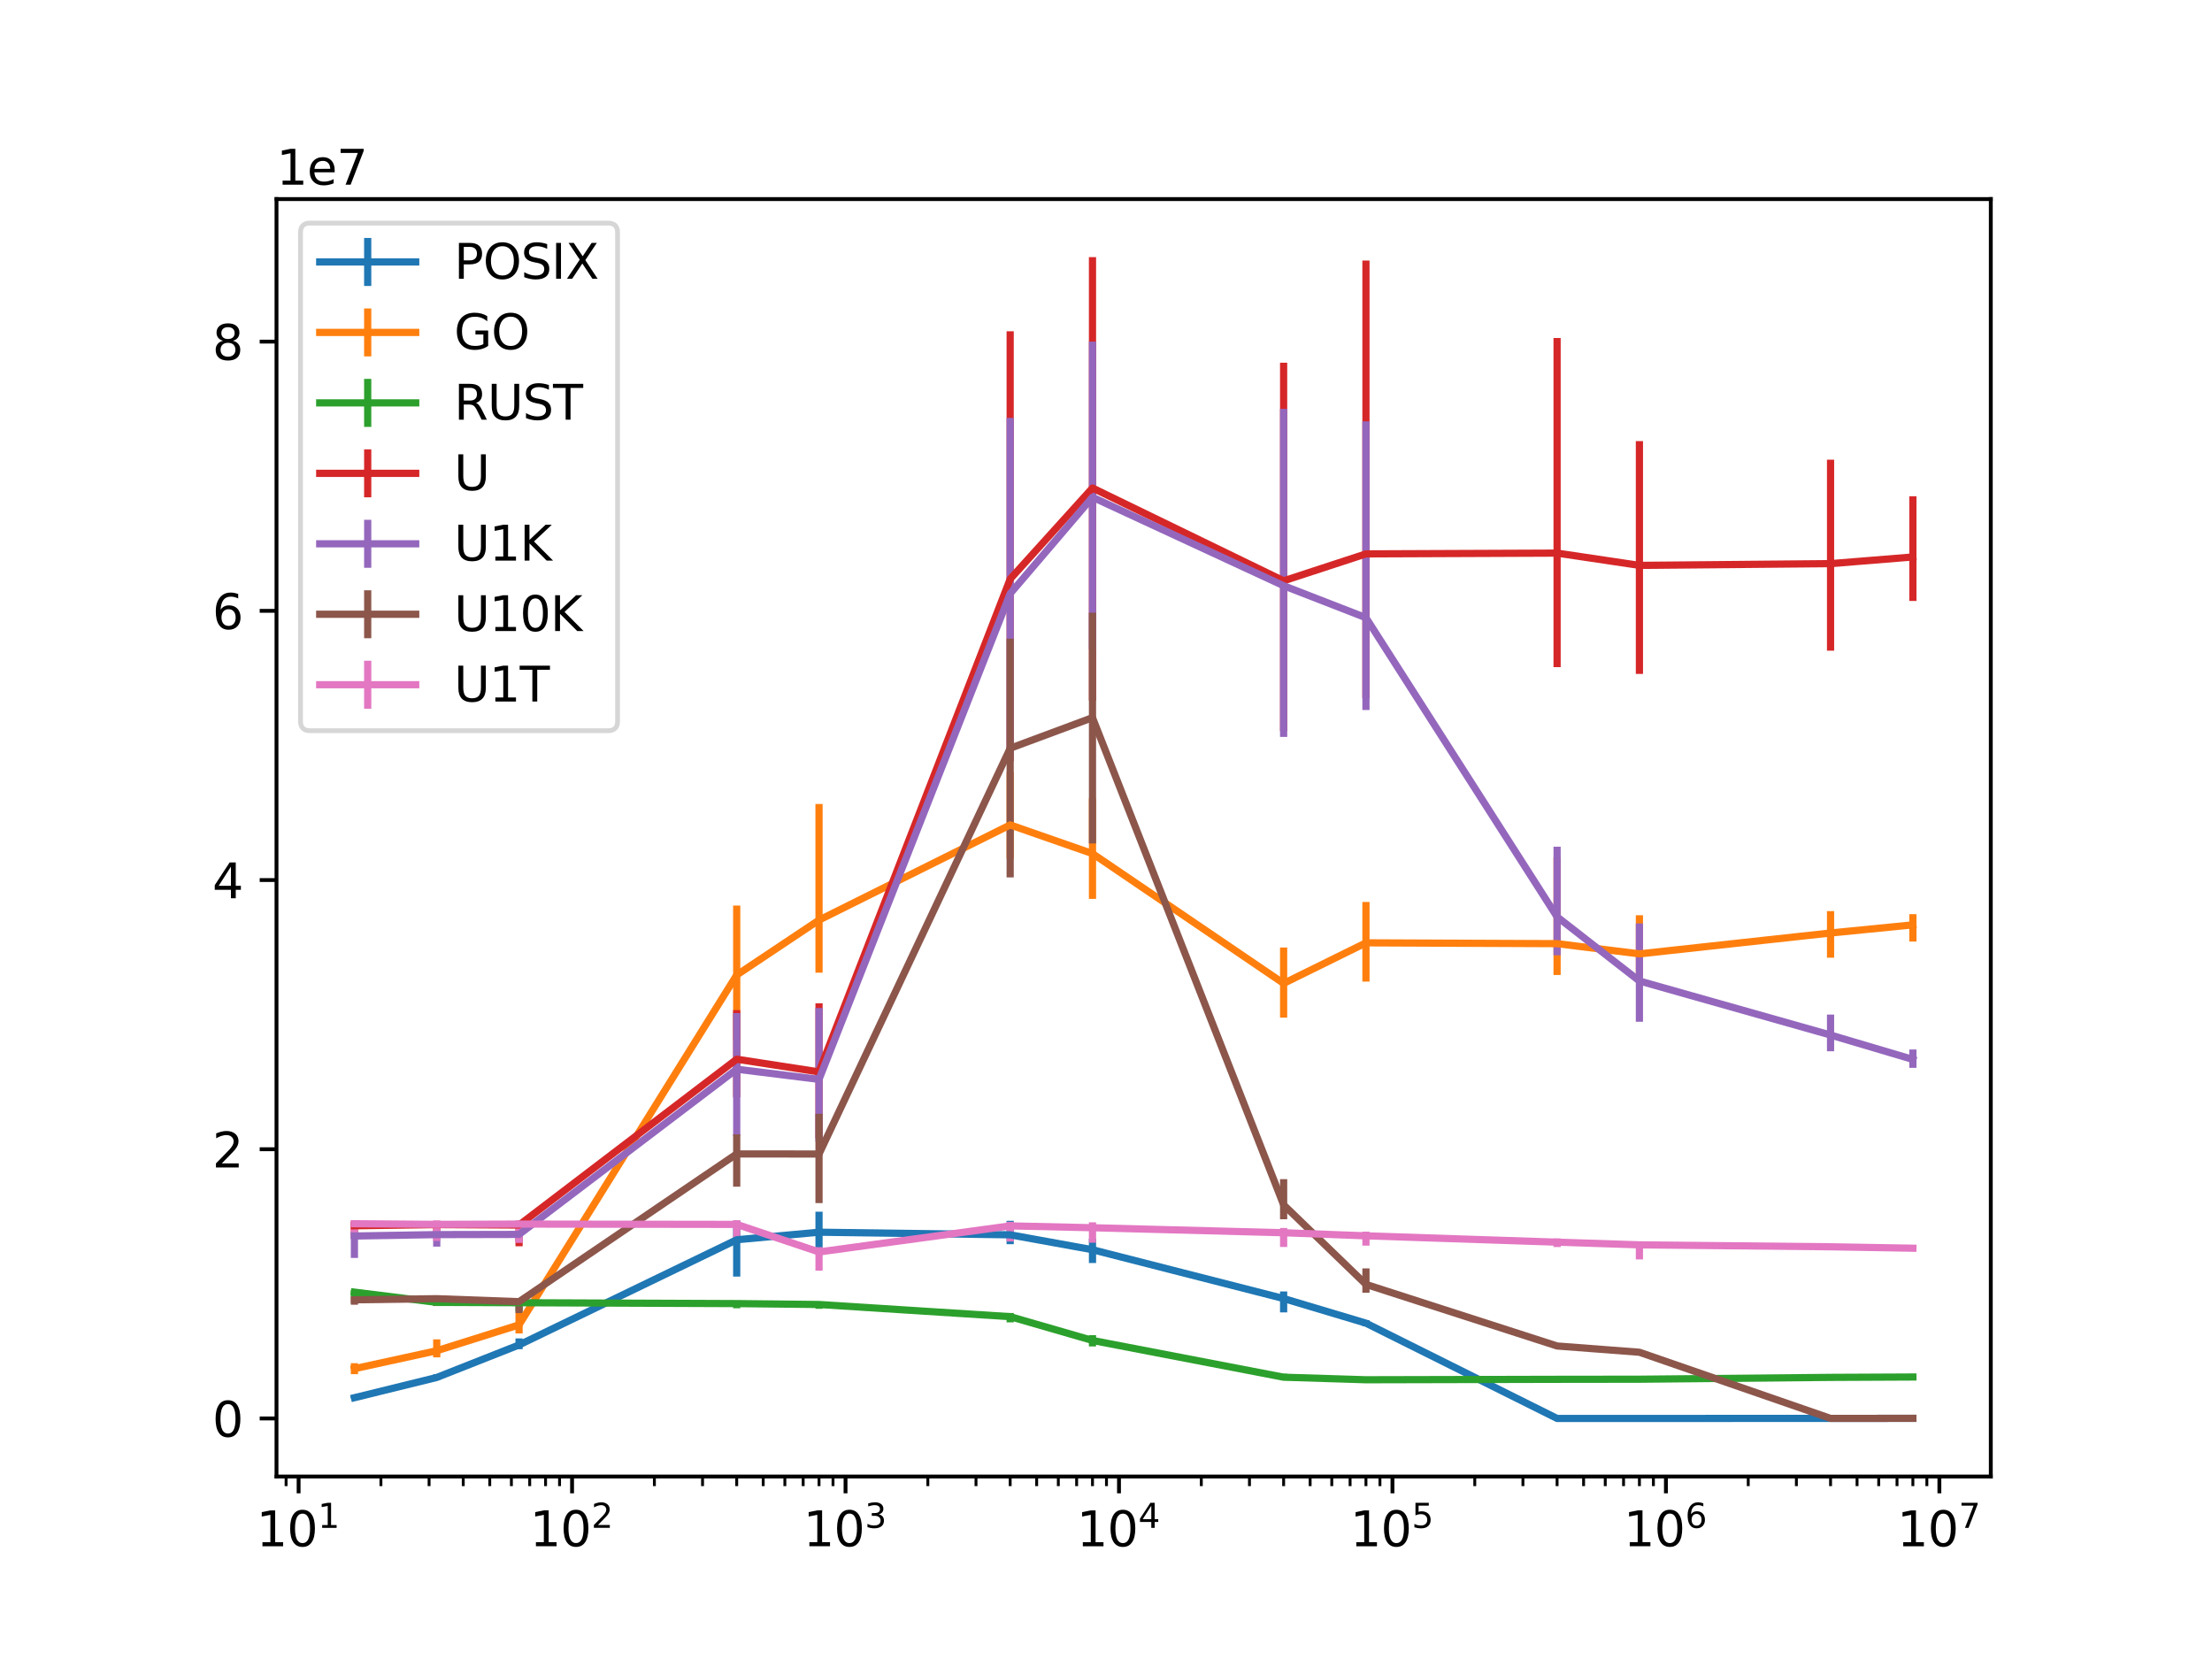 <?xml version="1.0" encoding="utf-8" standalone="no"?>
<!DOCTYPE svg PUBLIC "-//W3C//DTD SVG 1.1//EN"
  "http://www.w3.org/Graphics/SVG/1.1/DTD/svg11.dtd">
<svg xmlns:xlink="http://www.w3.org/1999/xlink" width="460.8pt" height="345.6pt" viewBox="0 0 460.8 345.6" xmlns="http://www.w3.org/2000/svg" version="1.1">
 <defs>
  <style type="text/css">*{stroke-linejoin: round; stroke-linecap: butt}</style>
 </defs>
 <g id="figure_1">
  <g id="patch_1">
   <path d="M 0 345.6 
L 460.8 345.6 
L 460.8 0 
L 0 0 
z
" style="fill: #ffffff"/>
  </g>
  <g id="axes_1">
   <g id="patch_2">
    <path d="M 57.6 307.584 
L 414.72 307.584 
L 414.72 41.472 
L 57.6 41.472 
z
" style="fill: #ffffff"/>
   </g>
   <g id="matplotlib.axis_1">
    <g id="xtick_1">
     <g id="line2d_1">
      <defs>
       <path id="mb26292b821" d="M 0 0 
L 0 3.5 
" style="stroke: #000000; stroke-width: 0.8"/>
      </defs>
      <g>
       <use xlink:href="#mb26292b821" x="62.205" y="307.584" style="stroke: #000000; stroke-width: 0.8"/>
      </g>
     </g>
     <g id="text_1">
      <!-- $\mathdefault{10^{1}}$ -->
      <g transform="translate(53.405 322.182) scale(0.1 -0.1)">
       <defs>
        <path id="DejaVuSans-31" d="M 794 531 
L 1825 531 
L 1825 4091 
L 703 3866 
L 703 4441 
L 1819 4666 
L 2450 4666 
L 2450 531 
L 3481 531 
L 3481 0 
L 794 0 
L 794 531 
z
" transform="scale(0.016)"/>
        <path id="DejaVuSans-30" d="M 2034 4250 
Q 1547 4250 1301 3770 
Q 1056 3291 1056 2328 
Q 1056 1369 1301 889 
Q 1547 409 2034 409 
Q 2525 409 2770 889 
Q 3016 1369 3016 2328 
Q 3016 3291 2770 3770 
Q 2525 4250 2034 4250 
z
M 2034 4750 
Q 2819 4750 3233 4129 
Q 3647 3509 3647 2328 
Q 3647 1150 3233 529 
Q 2819 -91 2034 -91 
Q 1250 -91 836 529 
Q 422 1150 422 2328 
Q 422 3509 836 4129 
Q 1250 4750 2034 4750 
z
" transform="scale(0.016)"/>
       </defs>
       <use xlink:href="#DejaVuSans-31" transform="translate(0 0.684)"/>
       <use xlink:href="#DejaVuSans-30" transform="translate(63.623 0.684)"/>
       <use xlink:href="#DejaVuSans-31" transform="translate(128.203 38.966) scale(0.7)"/>
      </g>
     </g>
    </g>
    <g id="xtick_2">
     <g id="line2d_2">
      <g>
       <use xlink:href="#mb26292b821" x="119.172" y="307.584" style="stroke: #000000; stroke-width: 0.8"/>
      </g>
     </g>
     <g id="text_2">
      <!-- $\mathdefault{10^{2}}$ -->
      <g transform="translate(110.372 322.182) scale(0.1 -0.1)">
       <defs>
        <path id="DejaVuSans-32" d="M 1228 531 
L 3431 531 
L 3431 0 
L 469 0 
L 469 531 
Q 828 903 1448 1529 
Q 2069 2156 2228 2338 
Q 2531 2678 2651 2914 
Q 2772 3150 2772 3378 
Q 2772 3750 2511 3984 
Q 2250 4219 1831 4219 
Q 1534 4219 1204 4116 
Q 875 4013 500 3803 
L 500 4441 
Q 881 4594 1212 4672 
Q 1544 4750 1819 4750 
Q 2544 4750 2975 4387 
Q 3406 4025 3406 3419 
Q 3406 3131 3298 2873 
Q 3191 2616 2906 2266 
Q 2828 2175 2409 1742 
Q 1991 1309 1228 531 
z
" transform="scale(0.016)"/>
       </defs>
       <use xlink:href="#DejaVuSans-31" transform="translate(0 0.766)"/>
       <use xlink:href="#DejaVuSans-30" transform="translate(63.623 0.766)"/>
       <use xlink:href="#DejaVuSans-32" transform="translate(128.203 39.047) scale(0.7)"/>
      </g>
     </g>
    </g>
    <g id="xtick_3">
     <g id="line2d_3">
      <g>
       <use xlink:href="#mb26292b821" x="176.139" y="307.584" style="stroke: #000000; stroke-width: 0.8"/>
      </g>
     </g>
     <g id="text_3">
      <!-- $\mathdefault{10^{3}}$ -->
      <g transform="translate(167.339 322.182) scale(0.1 -0.1)">
       <defs>
        <path id="DejaVuSans-33" d="M 2597 2516 
Q 3050 2419 3304 2112 
Q 3559 1806 3559 1356 
Q 3559 666 3084 287 
Q 2609 -91 1734 -91 
Q 1441 -91 1130 -33 
Q 819 25 488 141 
L 488 750 
Q 750 597 1062 519 
Q 1375 441 1716 441 
Q 2309 441 2620 675 
Q 2931 909 2931 1356 
Q 2931 1769 2642 2001 
Q 2353 2234 1838 2234 
L 1294 2234 
L 1294 2753 
L 1863 2753 
Q 2328 2753 2575 2939 
Q 2822 3125 2822 3475 
Q 2822 3834 2567 4026 
Q 2313 4219 1838 4219 
Q 1578 4219 1281 4162 
Q 984 4106 628 3988 
L 628 4550 
Q 988 4650 1302 4700 
Q 1616 4750 1894 4750 
Q 2613 4750 3031 4423 
Q 3450 4097 3450 3541 
Q 3450 3153 3228 2886 
Q 3006 2619 2597 2516 
z
" transform="scale(0.016)"/>
       </defs>
       <use xlink:href="#DejaVuSans-31" transform="translate(0 0.766)"/>
       <use xlink:href="#DejaVuSans-30" transform="translate(63.623 0.766)"/>
       <use xlink:href="#DejaVuSans-33" transform="translate(128.203 39.047) scale(0.7)"/>
      </g>
     </g>
    </g>
    <g id="xtick_4">
     <g id="line2d_4">
      <g>
       <use xlink:href="#mb26292b821" x="233.106" y="307.584" style="stroke: #000000; stroke-width: 0.8"/>
      </g>
     </g>
     <g id="text_4">
      <!-- $\mathdefault{10^{4}}$ -->
      <g transform="translate(224.306 322.182) scale(0.1 -0.1)">
       <defs>
        <path id="DejaVuSans-34" d="M 2419 4116 
L 825 1625 
L 2419 1625 
L 2419 4116 
z
M 2253 4666 
L 3047 4666 
L 3047 1625 
L 3713 1625 
L 3713 1100 
L 3047 1100 
L 3047 0 
L 2419 0 
L 2419 1100 
L 313 1100 
L 313 1709 
L 2253 4666 
z
" transform="scale(0.016)"/>
       </defs>
       <use xlink:href="#DejaVuSans-31" transform="translate(0 0.684)"/>
       <use xlink:href="#DejaVuSans-30" transform="translate(63.623 0.684)"/>
       <use xlink:href="#DejaVuSans-34" transform="translate(128.203 38.966) scale(0.7)"/>
      </g>
     </g>
    </g>
    <g id="xtick_5">
     <g id="line2d_5">
      <g>
       <use xlink:href="#mb26292b821" x="290.074" y="307.584" style="stroke: #000000; stroke-width: 0.8"/>
      </g>
     </g>
     <g id="text_5">
      <!-- $\mathdefault{10^{5}}$ -->
      <g transform="translate(281.274 322.182) scale(0.1 -0.1)">
       <defs>
        <path id="DejaVuSans-35" d="M 691 4666 
L 3169 4666 
L 3169 4134 
L 1269 4134 
L 1269 2991 
Q 1406 3038 1543 3061 
Q 1681 3084 1819 3084 
Q 2600 3084 3056 2656 
Q 3513 2228 3513 1497 
Q 3513 744 3044 326 
Q 2575 -91 1722 -91 
Q 1428 -91 1123 -41 
Q 819 9 494 109 
L 494 744 
Q 775 591 1075 516 
Q 1375 441 1709 441 
Q 2250 441 2565 725 
Q 2881 1009 2881 1497 
Q 2881 1984 2565 2268 
Q 2250 2553 1709 2553 
Q 1456 2553 1204 2497 
Q 953 2441 691 2322 
L 691 4666 
z
" transform="scale(0.016)"/>
       </defs>
       <use xlink:href="#DejaVuSans-31" transform="translate(0 0.684)"/>
       <use xlink:href="#DejaVuSans-30" transform="translate(63.623 0.684)"/>
       <use xlink:href="#DejaVuSans-35" transform="translate(128.203 38.966) scale(0.7)"/>
      </g>
     </g>
    </g>
    <g id="xtick_6">
     <g id="line2d_6">
      <g>
       <use xlink:href="#mb26292b821" x="347.041" y="307.584" style="stroke: #000000; stroke-width: 0.8"/>
      </g>
     </g>
     <g id="text_6">
      <!-- $\mathdefault{10^{6}}$ -->
      <g transform="translate(338.241 322.182) scale(0.1 -0.1)">
       <defs>
        <path id="DejaVuSans-36" d="M 2113 2584 
Q 1688 2584 1439 2293 
Q 1191 2003 1191 1497 
Q 1191 994 1439 701 
Q 1688 409 2113 409 
Q 2538 409 2786 701 
Q 3034 994 3034 1497 
Q 3034 2003 2786 2293 
Q 2538 2584 2113 2584 
z
M 3366 4563 
L 3366 3988 
Q 3128 4100 2886 4159 
Q 2644 4219 2406 4219 
Q 1781 4219 1451 3797 
Q 1122 3375 1075 2522 
Q 1259 2794 1537 2939 
Q 1816 3084 2150 3084 
Q 2853 3084 3261 2657 
Q 3669 2231 3669 1497 
Q 3669 778 3244 343 
Q 2819 -91 2113 -91 
Q 1303 -91 875 529 
Q 447 1150 447 2328 
Q 447 3434 972 4092 
Q 1497 4750 2381 4750 
Q 2619 4750 2861 4703 
Q 3103 4656 3366 4563 
z
" transform="scale(0.016)"/>
       </defs>
       <use xlink:href="#DejaVuSans-31" transform="translate(0 0.766)"/>
       <use xlink:href="#DejaVuSans-30" transform="translate(63.623 0.766)"/>
       <use xlink:href="#DejaVuSans-36" transform="translate(128.203 39.047) scale(0.7)"/>
      </g>
     </g>
    </g>
    <g id="xtick_7">
     <g id="line2d_7">
      <g>
       <use xlink:href="#mb26292b821" x="404.008" y="307.584" style="stroke: #000000; stroke-width: 0.8"/>
      </g>
     </g>
     <g id="text_7">
      <!-- $\mathdefault{10^{7}}$ -->
      <g transform="translate(395.208 322.182) scale(0.1 -0.1)">
       <defs>
        <path id="DejaVuSans-37" d="M 525 4666 
L 3525 4666 
L 3525 4397 
L 1831 0 
L 1172 0 
L 2766 4134 
L 525 4134 
L 525 4666 
z
" transform="scale(0.016)"/>
       </defs>
       <use xlink:href="#DejaVuSans-31" transform="translate(0 0.684)"/>
       <use xlink:href="#DejaVuSans-30" transform="translate(63.623 0.684)"/>
       <use xlink:href="#DejaVuSans-37" transform="translate(128.203 38.966) scale(0.7)"/>
      </g>
     </g>
    </g>
    <g id="xtick_8">
     <g id="line2d_8">
      <defs>
       <path id="ma0f4f5977c" d="M 0 0 
L 0 2 
" style="stroke: #000000; stroke-width: 0.6"/>
      </defs>
      <g>
       <use xlink:href="#ma0f4f5977c" x="59.598" y="307.584" style="stroke: #000000; stroke-width: 0.6"/>
      </g>
     </g>
    </g>
    <g id="xtick_9">
     <g id="line2d_9">
      <g>
       <use xlink:href="#ma0f4f5977c" x="79.353" y="307.584" style="stroke: #000000; stroke-width: 0.6"/>
      </g>
     </g>
    </g>
    <g id="xtick_10">
     <g id="line2d_10">
      <g>
       <use xlink:href="#ma0f4f5977c" x="89.385" y="307.584" style="stroke: #000000; stroke-width: 0.6"/>
      </g>
     </g>
    </g>
    <g id="xtick_11">
     <g id="line2d_11">
      <g>
       <use xlink:href="#ma0f4f5977c" x="96.502" y="307.584" style="stroke: #000000; stroke-width: 0.6"/>
      </g>
     </g>
    </g>
    <g id="xtick_12">
     <g id="line2d_12">
      <g>
       <use xlink:href="#ma0f4f5977c" x="102.023" y="307.584" style="stroke: #000000; stroke-width: 0.6"/>
      </g>
     </g>
    </g>
    <g id="xtick_13">
     <g id="line2d_13">
      <g>
       <use xlink:href="#ma0f4f5977c" x="106.534" y="307.584" style="stroke: #000000; stroke-width: 0.6"/>
      </g>
     </g>
    </g>
    <g id="xtick_14">
     <g id="line2d_14">
      <g>
       <use xlink:href="#ma0f4f5977c" x="110.347" y="307.584" style="stroke: #000000; stroke-width: 0.6"/>
      </g>
     </g>
    </g>
    <g id="xtick_15">
     <g id="line2d_15">
      <g>
       <use xlink:href="#ma0f4f5977c" x="113.651" y="307.584" style="stroke: #000000; stroke-width: 0.6"/>
      </g>
     </g>
    </g>
    <g id="xtick_16">
     <g id="line2d_16">
      <g>
       <use xlink:href="#ma0f4f5977c" x="116.565" y="307.584" style="stroke: #000000; stroke-width: 0.6"/>
      </g>
     </g>
    </g>
    <g id="xtick_17">
     <g id="line2d_17">
      <g>
       <use xlink:href="#ma0f4f5977c" x="136.321" y="307.584" style="stroke: #000000; stroke-width: 0.6"/>
      </g>
     </g>
    </g>
    <g id="xtick_18">
     <g id="line2d_18">
      <g>
       <use xlink:href="#ma0f4f5977c" x="146.352" y="307.584" style="stroke: #000000; stroke-width: 0.6"/>
      </g>
     </g>
    </g>
    <g id="xtick_19">
     <g id="line2d_19">
      <g>
       <use xlink:href="#ma0f4f5977c" x="153.47" y="307.584" style="stroke: #000000; stroke-width: 0.6"/>
      </g>
     </g>
    </g>
    <g id="xtick_20">
     <g id="line2d_20">
      <g>
       <use xlink:href="#ma0f4f5977c" x="158.99" y="307.584" style="stroke: #000000; stroke-width: 0.6"/>
      </g>
     </g>
    </g>
    <g id="xtick_21">
     <g id="line2d_21">
      <g>
       <use xlink:href="#ma0f4f5977c" x="163.501" y="307.584" style="stroke: #000000; stroke-width: 0.6"/>
      </g>
     </g>
    </g>
    <g id="xtick_22">
     <g id="line2d_22">
      <g>
       <use xlink:href="#ma0f4f5977c" x="167.315" y="307.584" style="stroke: #000000; stroke-width: 0.6"/>
      </g>
     </g>
    </g>
    <g id="xtick_23">
     <g id="line2d_23">
      <g>
       <use xlink:href="#ma0f4f5977c" x="170.618" y="307.584" style="stroke: #000000; stroke-width: 0.6"/>
      </g>
     </g>
    </g>
    <g id="xtick_24">
     <g id="line2d_24">
      <g>
       <use xlink:href="#ma0f4f5977c" x="173.532" y="307.584" style="stroke: #000000; stroke-width: 0.6"/>
      </g>
     </g>
    </g>
    <g id="xtick_25">
     <g id="line2d_25">
      <g>
       <use xlink:href="#ma0f4f5977c" x="193.288" y="307.584" style="stroke: #000000; stroke-width: 0.6"/>
      </g>
     </g>
    </g>
    <g id="xtick_26">
     <g id="line2d_26">
      <g>
       <use xlink:href="#ma0f4f5977c" x="203.319" y="307.584" style="stroke: #000000; stroke-width: 0.6"/>
      </g>
     </g>
    </g>
    <g id="xtick_27">
     <g id="line2d_27">
      <g>
       <use xlink:href="#ma0f4f5977c" x="210.437" y="307.584" style="stroke: #000000; stroke-width: 0.6"/>
      </g>
     </g>
    </g>
    <g id="xtick_28">
     <g id="line2d_28">
      <g>
       <use xlink:href="#ma0f4f5977c" x="215.957" y="307.584" style="stroke: #000000; stroke-width: 0.6"/>
      </g>
     </g>
    </g>
    <g id="xtick_29">
     <g id="line2d_29">
      <g>
       <use xlink:href="#ma0f4f5977c" x="220.468" y="307.584" style="stroke: #000000; stroke-width: 0.6"/>
      </g>
     </g>
    </g>
    <g id="xtick_30">
     <g id="line2d_30">
      <g>
       <use xlink:href="#ma0f4f5977c" x="224.282" y="307.584" style="stroke: #000000; stroke-width: 0.6"/>
      </g>
     </g>
    </g>
    <g id="xtick_31">
     <g id="line2d_31">
      <g>
       <use xlink:href="#ma0f4f5977c" x="227.586" y="307.584" style="stroke: #000000; stroke-width: 0.6"/>
      </g>
     </g>
    </g>
    <g id="xtick_32">
     <g id="line2d_32">
      <g>
       <use xlink:href="#ma0f4f5977c" x="230.5" y="307.584" style="stroke: #000000; stroke-width: 0.6"/>
      </g>
     </g>
    </g>
    <g id="xtick_33">
     <g id="line2d_33">
      <g>
       <use xlink:href="#ma0f4f5977c" x="250.255" y="307.584" style="stroke: #000000; stroke-width: 0.6"/>
      </g>
     </g>
    </g>
    <g id="xtick_34">
     <g id="line2d_34">
      <g>
       <use xlink:href="#ma0f4f5977c" x="260.287" y="307.584" style="stroke: #000000; stroke-width: 0.6"/>
      </g>
     </g>
    </g>
    <g id="xtick_35">
     <g id="line2d_35">
      <g>
       <use xlink:href="#ma0f4f5977c" x="267.404" y="307.584" style="stroke: #000000; stroke-width: 0.6"/>
      </g>
     </g>
    </g>
    <g id="xtick_36">
     <g id="line2d_36">
      <g>
       <use xlink:href="#ma0f4f5977c" x="272.925" y="307.584" style="stroke: #000000; stroke-width: 0.6"/>
      </g>
     </g>
    </g>
    <g id="xtick_37">
     <g id="line2d_37">
      <g>
       <use xlink:href="#ma0f4f5977c" x="277.435" y="307.584" style="stroke: #000000; stroke-width: 0.6"/>
      </g>
     </g>
    </g>
    <g id="xtick_38">
     <g id="line2d_38">
      <g>
       <use xlink:href="#ma0f4f5977c" x="281.249" y="307.584" style="stroke: #000000; stroke-width: 0.6"/>
      </g>
     </g>
    </g>
    <g id="xtick_39">
     <g id="line2d_39">
      <g>
       <use xlink:href="#ma0f4f5977c" x="284.553" y="307.584" style="stroke: #000000; stroke-width: 0.6"/>
      </g>
     </g>
    </g>
    <g id="xtick_40">
     <g id="line2d_40">
      <g>
       <use xlink:href="#ma0f4f5977c" x="287.467" y="307.584" style="stroke: #000000; stroke-width: 0.6"/>
      </g>
     </g>
    </g>
    <g id="xtick_41">
     <g id="line2d_41">
      <g>
       <use xlink:href="#ma0f4f5977c" x="307.222" y="307.584" style="stroke: #000000; stroke-width: 0.6"/>
      </g>
     </g>
    </g>
    <g id="xtick_42">
     <g id="line2d_42">
      <g>
       <use xlink:href="#ma0f4f5977c" x="317.254" y="307.584" style="stroke: #000000; stroke-width: 0.6"/>
      </g>
     </g>
    </g>
    <g id="xtick_43">
     <g id="line2d_43">
      <g>
       <use xlink:href="#ma0f4f5977c" x="324.371" y="307.584" style="stroke: #000000; stroke-width: 0.6"/>
      </g>
     </g>
    </g>
    <g id="xtick_44">
     <g id="line2d_44">
      <g>
       <use xlink:href="#ma0f4f5977c" x="329.892" y="307.584" style="stroke: #000000; stroke-width: 0.6"/>
      </g>
     </g>
    </g>
    <g id="xtick_45">
     <g id="line2d_45">
      <g>
       <use xlink:href="#ma0f4f5977c" x="334.403" y="307.584" style="stroke: #000000; stroke-width: 0.6"/>
      </g>
     </g>
    </g>
    <g id="xtick_46">
     <g id="line2d_46">
      <g>
       <use xlink:href="#ma0f4f5977c" x="338.216" y="307.584" style="stroke: #000000; stroke-width: 0.6"/>
      </g>
     </g>
    </g>
    <g id="xtick_47">
     <g id="line2d_47">
      <g>
       <use xlink:href="#ma0f4f5977c" x="341.52" y="307.584" style="stroke: #000000; stroke-width: 0.6"/>
      </g>
     </g>
    </g>
    <g id="xtick_48">
     <g id="line2d_48">
      <g>
       <use xlink:href="#ma0f4f5977c" x="344.434" y="307.584" style="stroke: #000000; stroke-width: 0.6"/>
      </g>
     </g>
    </g>
    <g id="xtick_49">
     <g id="line2d_49">
      <g>
       <use xlink:href="#ma0f4f5977c" x="364.19" y="307.584" style="stroke: #000000; stroke-width: 0.6"/>
      </g>
     </g>
    </g>
    <g id="xtick_50">
     <g id="line2d_50">
      <g>
       <use xlink:href="#ma0f4f5977c" x="374.221" y="307.584" style="stroke: #000000; stroke-width: 0.6"/>
      </g>
     </g>
    </g>
    <g id="xtick_51">
     <g id="line2d_51">
      <g>
       <use xlink:href="#ma0f4f5977c" x="381.338" y="307.584" style="stroke: #000000; stroke-width: 0.6"/>
      </g>
     </g>
    </g>
    <g id="xtick_52">
     <g id="line2d_52">
      <g>
       <use xlink:href="#ma0f4f5977c" x="386.859" y="307.584" style="stroke: #000000; stroke-width: 0.6"/>
      </g>
     </g>
    </g>
    <g id="xtick_53">
     <g id="line2d_53">
      <g>
       <use xlink:href="#ma0f4f5977c" x="391.37" y="307.584" style="stroke: #000000; stroke-width: 0.6"/>
      </g>
     </g>
    </g>
    <g id="xtick_54">
     <g id="line2d_54">
      <g>
       <use xlink:href="#ma0f4f5977c" x="395.184" y="307.584" style="stroke: #000000; stroke-width: 0.6"/>
      </g>
     </g>
    </g>
    <g id="xtick_55">
     <g id="line2d_55">
      <g>
       <use xlink:href="#ma0f4f5977c" x="398.487" y="307.584" style="stroke: #000000; stroke-width: 0.6"/>
      </g>
     </g>
    </g>
    <g id="xtick_56">
     <g id="line2d_56">
      <g>
       <use xlink:href="#ma0f4f5977c" x="401.401" y="307.584" style="stroke: #000000; stroke-width: 0.6"/>
      </g>
     </g>
    </g>
   </g>
   <g id="matplotlib.axis_2">
    <g id="ytick_1">
     <g id="line2d_57">
      <defs>
       <path id="m0aa07c3f45" d="M 0 0 
L -3.5 0 
" style="stroke: #000000; stroke-width: 0.8"/>
      </defs>
      <g>
       <use xlink:href="#m0aa07c3f45" x="57.6" y="295.489" style="stroke: #000000; stroke-width: 0.8"/>
      </g>
     </g>
     <g id="text_8">
      <!-- 0 -->
      <g transform="translate(44.237 299.289) scale(0.1 -0.1)">
       <use xlink:href="#DejaVuSans-30"/>
      </g>
     </g>
    </g>
    <g id="ytick_2">
     <g id="line2d_58">
      <g>
       <use xlink:href="#m0aa07c3f45" x="57.6" y="239.408" style="stroke: #000000; stroke-width: 0.8"/>
      </g>
     </g>
     <g id="text_9">
      <!-- 2 -->
      <g transform="translate(44.237 243.207) scale(0.1 -0.1)">
       <use xlink:href="#DejaVuSans-32"/>
      </g>
     </g>
    </g>
    <g id="ytick_3">
     <g id="line2d_59">
      <g>
       <use xlink:href="#m0aa07c3f45" x="57.6" y="183.326" style="stroke: #000000; stroke-width: 0.8"/>
      </g>
     </g>
     <g id="text_10">
      <!-- 4 -->
      <g transform="translate(44.237 187.125) scale(0.1 -0.1)">
       <use xlink:href="#DejaVuSans-34"/>
      </g>
     </g>
    </g>
    <g id="ytick_4">
     <g id="line2d_60">
      <g>
       <use xlink:href="#m0aa07c3f45" x="57.6" y="127.244" style="stroke: #000000; stroke-width: 0.8"/>
      </g>
     </g>
     <g id="text_11">
      <!-- 6 -->
      <g transform="translate(44.237 131.043) scale(0.1 -0.1)">
       <use xlink:href="#DejaVuSans-36"/>
      </g>
     </g>
    </g>
    <g id="ytick_5">
     <g id="line2d_61">
      <g>
       <use xlink:href="#m0aa07c3f45" x="57.6" y="71.162" style="stroke: #000000; stroke-width: 0.8"/>
      </g>
     </g>
     <g id="text_12">
      <!-- 8 -->
      <g transform="translate(44.237 74.961) scale(0.1 -0.1)">
       <defs>
        <path id="DejaVuSans-38" d="M 2034 2216 
Q 1584 2216 1326 1975 
Q 1069 1734 1069 1313 
Q 1069 891 1326 650 
Q 1584 409 2034 409 
Q 2484 409 2743 651 
Q 3003 894 3003 1313 
Q 3003 1734 2745 1975 
Q 2488 2216 2034 2216 
z
M 1403 2484 
Q 997 2584 770 2862 
Q 544 3141 544 3541 
Q 544 4100 942 4425 
Q 1341 4750 2034 4750 
Q 2731 4750 3128 4425 
Q 3525 4100 3525 3541 
Q 3525 3141 3298 2862 
Q 3072 2584 2669 2484 
Q 3125 2378 3379 2068 
Q 3634 1759 3634 1313 
Q 3634 634 3220 271 
Q 2806 -91 2034 -91 
Q 1263 -91 848 271 
Q 434 634 434 1313 
Q 434 1759 690 2068 
Q 947 2378 1403 2484 
z
M 1172 3481 
Q 1172 3119 1398 2916 
Q 1625 2713 2034 2713 
Q 2441 2713 2670 2916 
Q 2900 3119 2900 3481 
Q 2900 3844 2670 4047 
Q 2441 4250 2034 4250 
Q 1625 4250 1398 4047 
Q 1172 3844 1172 3481 
z
" transform="scale(0.016)"/>
       </defs>
       <use xlink:href="#DejaVuSans-38"/>
      </g>
     </g>
    </g>
    <g id="text_13">
     <!-- 1e7 -->
     <g transform="translate(57.6 38.472) scale(0.1 -0.1)">
      <defs>
       <path id="DejaVuSans-65" d="M 3597 1894 
L 3597 1613 
L 953 1613 
Q 991 1019 1311 708 
Q 1631 397 2203 397 
Q 2534 397 2845 478 
Q 3156 559 3463 722 
L 3463 178 
Q 3153 47 2828 -22 
Q 2503 -91 2169 -91 
Q 1331 -91 842 396 
Q 353 884 353 1716 
Q 353 2575 817 3079 
Q 1281 3584 2069 3584 
Q 2775 3584 3186 3129 
Q 3597 2675 3597 1894 
z
M 3022 2063 
Q 3016 2534 2758 2815 
Q 2500 3097 2075 3097 
Q 1594 3097 1305 2825 
Q 1016 2553 972 2059 
L 3022 2063 
z
" transform="scale(0.016)"/>
      </defs>
      <use xlink:href="#DejaVuSans-31"/>
      <use xlink:href="#DejaVuSans-65" x="63.623"/>
      <use xlink:href="#DejaVuSans-37" x="125.146"/>
     </g>
    </g>
   </g>
   <g id="LineCollection_1">
    <path d="M 73.833 291.307 
L 73.833 290.889 
" clip-path="url(#pc59d8e4a60)" style="fill: none; stroke: #1f77b4; stroke-width: 1.5"/>
    <path d="M 90.982 287.449 
L 90.982 286.273 
" clip-path="url(#pc59d8e4a60)" style="fill: none; stroke: #1f77b4; stroke-width: 1.5"/>
    <path d="M 108.13 281.061 
L 108.13 278.81 
" clip-path="url(#pc59d8e4a60)" style="fill: none; stroke: #1f77b4; stroke-width: 1.5"/>
    <path d="M 153.47 265.942 
L 153.47 254.274 
" clip-path="url(#pc59d8e4a60)" style="fill: none; stroke: #1f77b4; stroke-width: 1.5"/>
    <path d="M 170.618 261.367 
L 170.618 252.415 
" clip-path="url(#pc59d8e4a60)" style="fill: none; stroke: #1f77b4; stroke-width: 1.5"/>
    <path d="M 210.437 259.196 
L 210.437 254.31 
" clip-path="url(#pc59d8e4a60)" style="fill: none; stroke: #1f77b4; stroke-width: 1.5"/>
    <path d="M 227.586 263.106 
L 227.586 258.045 
" clip-path="url(#pc59d8e4a60)" style="fill: none; stroke: #1f77b4; stroke-width: 1.5"/>
    <path d="M 267.404 273.395 
L 267.404 269.036 
" clip-path="url(#pc59d8e4a60)" style="fill: none; stroke: #1f77b4; stroke-width: 1.5"/>
    <path d="M 284.553 276.291 
L 284.553 275.022 
" clip-path="url(#pc59d8e4a60)" style="fill: none; stroke: #1f77b4; stroke-width: 1.5"/>
    <path d="M 324.371 295.488 
L 324.371 295.488 
" clip-path="url(#pc59d8e4a60)" style="fill: none; stroke: #1f77b4; stroke-width: 1.5"/>
    <path d="M 341.52 295.487 
L 341.52 295.487 
" clip-path="url(#pc59d8e4a60)" style="fill: none; stroke: #1f77b4; stroke-width: 1.5"/>
    <path d="M 381.338 295.478 
L 381.338 295.478 
" clip-path="url(#pc59d8e4a60)" style="fill: none; stroke: #1f77b4; stroke-width: 1.5"/>
    <path d="M 398.487 295.467 
L 398.487 295.467 
" clip-path="url(#pc59d8e4a60)" style="fill: none; stroke: #1f77b4; stroke-width: 1.5"/>
   </g>
   <g id="LineCollection_2">
    <path d="M 73.833 286.26 
L 73.833 283.977 
" clip-path="url(#pc59d8e4a60)" style="fill: none; stroke: #ff7f0e; stroke-width: 1.5"/>
    <path d="M 90.982 282.76 
L 90.982 279.012 
" clip-path="url(#pc59d8e4a60)" style="fill: none; stroke: #ff7f0e; stroke-width: 1.5"/>
    <path d="M 108.13 277.784 
L 108.13 273.436 
" clip-path="url(#pc59d8e4a60)" style="fill: none; stroke: #ff7f0e; stroke-width: 1.5"/>
    <path d="M 153.47 216.661 
L 153.47 188.642 
" clip-path="url(#pc59d8e4a60)" style="fill: none; stroke: #ff7f0e; stroke-width: 1.5"/>
    <path d="M 170.618 202.633 
L 170.618 167.484 
" clip-path="url(#pc59d8e4a60)" style="fill: none; stroke: #ff7f0e; stroke-width: 1.5"/>
    <path d="M 210.437 178.884 
L 210.437 160.893 
" clip-path="url(#pc59d8e4a60)" style="fill: none; stroke: #ff7f0e; stroke-width: 1.5"/>
    <path d="M 227.586 187.261 
L 227.586 166.296 
" clip-path="url(#pc59d8e4a60)" style="fill: none; stroke: #ff7f0e; stroke-width: 1.5"/>
    <path d="M 267.404 211.993 
L 267.404 197.387 
" clip-path="url(#pc59d8e4a60)" style="fill: none; stroke: #ff7f0e; stroke-width: 1.5"/>
    <path d="M 284.553 204.484 
L 284.553 187.898 
" clip-path="url(#pc59d8e4a60)" style="fill: none; stroke: #ff7f0e; stroke-width: 1.5"/>
    <path d="M 324.371 203.11 
L 324.371 178.551 
" clip-path="url(#pc59d8e4a60)" style="fill: none; stroke: #ff7f0e; stroke-width: 1.5"/>
    <path d="M 341.52 203.38 
L 341.52 190.664 
" clip-path="url(#pc59d8e4a60)" style="fill: none; stroke: #ff7f0e; stroke-width: 1.5"/>
    <path d="M 381.338 199.502 
L 381.338 189.802 
" clip-path="url(#pc59d8e4a60)" style="fill: none; stroke: #ff7f0e; stroke-width: 1.5"/>
    <path d="M 398.487 196.147 
L 398.487 190.445 
" clip-path="url(#pc59d8e4a60)" style="fill: none; stroke: #ff7f0e; stroke-width: 1.5"/>
   </g>
   <g id="LineCollection_3">
    <path d="M 73.833 270.364 
L 73.833 268.747 
" clip-path="url(#pc59d8e4a60)" style="fill: none; stroke: #2ca02c; stroke-width: 1.5"/>
    <path d="M 90.982 272.015 
L 90.982 270.855 
" clip-path="url(#pc59d8e4a60)" style="fill: none; stroke: #2ca02c; stroke-width: 1.5"/>
    <path d="M 108.13 273.239 
L 108.13 270.98 
" clip-path="url(#pc59d8e4a60)" style="fill: none; stroke: #2ca02c; stroke-width: 1.5"/>
    <path d="M 153.47 272.531 
L 153.47 271.117 
" clip-path="url(#pc59d8e4a60)" style="fill: none; stroke: #2ca02c; stroke-width: 1.5"/>
    <path d="M 170.618 272.65 
L 170.618 271.283 
" clip-path="url(#pc59d8e4a60)" style="fill: none; stroke: #2ca02c; stroke-width: 1.5"/>
    <path d="M 210.437 275.477 
L 210.437 273.517 
" clip-path="url(#pc59d8e4a60)" style="fill: none; stroke: #2ca02c; stroke-width: 1.5"/>
    <path d="M 227.586 280.489 
L 227.586 278.136 
" clip-path="url(#pc59d8e4a60)" style="fill: none; stroke: #2ca02c; stroke-width: 1.5"/>
    <path d="M 267.404 287.385 
L 267.404 286.173 
" clip-path="url(#pc59d8e4a60)" style="fill: none; stroke: #2ca02c; stroke-width: 1.5"/>
    <path d="M 284.553 287.662 
L 284.553 287.23 
" clip-path="url(#pc59d8e4a60)" style="fill: none; stroke: #2ca02c; stroke-width: 1.5"/>
    <path d="M 324.371 287.474 
L 324.371 287.239 
" clip-path="url(#pc59d8e4a60)" style="fill: none; stroke: #2ca02c; stroke-width: 1.5"/>
    <path d="M 341.52 287.514 
L 341.52 287.084 
" clip-path="url(#pc59d8e4a60)" style="fill: none; stroke: #2ca02c; stroke-width: 1.5"/>
    <path d="M 381.338 287.179 
L 381.338 286.769 
" clip-path="url(#pc59d8e4a60)" style="fill: none; stroke: #2ca02c; stroke-width: 1.5"/>
    <path d="M 398.487 287.148 
L 398.487 286.568 
" clip-path="url(#pc59d8e4a60)" style="fill: none; stroke: #2ca02c; stroke-width: 1.5"/>
   </g>
   <g id="LineCollection_4">
    <path d="M 73.833 257.969 
L 73.833 254.396 
" clip-path="url(#pc59d8e4a60)" style="fill: none; stroke: #d62728; stroke-width: 1.5"/>
    <path d="M 90.982 257.388 
L 90.982 254.387 
" clip-path="url(#pc59d8e4a60)" style="fill: none; stroke: #d62728; stroke-width: 1.5"/>
    <path d="M 108.13 259.626 
L 108.13 254.371 
" clip-path="url(#pc59d8e4a60)" style="fill: none; stroke: #d62728; stroke-width: 1.5"/>
    <path d="M 153.47 228.591 
L 153.47 210.414 
" clip-path="url(#pc59d8e4a60)" style="fill: none; stroke: #d62728; stroke-width: 1.5"/>
    <path d="M 170.618 237.095 
L 170.618 209.012 
" clip-path="url(#pc59d8e4a60)" style="fill: none; stroke: #d62728; stroke-width: 1.5"/>
    <path d="M 210.437 158.545 
L 210.437 69.005 
" clip-path="url(#pc59d8e4a60)" style="fill: none; stroke: #d62728; stroke-width: 1.5"/>
    <path d="M 227.586 145.938 
L 227.586 53.568 
" clip-path="url(#pc59d8e4a60)" style="fill: none; stroke: #d62728; stroke-width: 1.5"/>
    <path d="M 267.404 152.302 
L 267.404 75.561 
" clip-path="url(#pc59d8e4a60)" style="fill: none; stroke: #d62728; stroke-width: 1.5"/>
    <path d="M 284.553 145.438 
L 284.553 54.277 
" clip-path="url(#pc59d8e4a60)" style="fill: none; stroke: #d62728; stroke-width: 1.5"/>
    <path d="M 324.371 138.982 
L 324.371 70.412 
" clip-path="url(#pc59d8e4a60)" style="fill: none; stroke: #d62728; stroke-width: 1.5"/>
    <path d="M 341.52 140.392 
L 341.52 91.892 
" clip-path="url(#pc59d8e4a60)" style="fill: none; stroke: #d62728; stroke-width: 1.5"/>
    <path d="M 381.338 135.547 
L 381.338 95.757 
" clip-path="url(#pc59d8e4a60)" style="fill: none; stroke: #d62728; stroke-width: 1.5"/>
    <path d="M 398.487 125.187 
L 398.487 103.383 
" clip-path="url(#pc59d8e4a60)" style="fill: none; stroke: #d62728; stroke-width: 1.5"/>
   </g>
   <g id="LineCollection_5">
    <path d="M 73.833 262.051 
L 73.833 256.536 
" clip-path="url(#pc59d8e4a60)" style="fill: none; stroke: #9467bd; stroke-width: 1.5"/>
    <path d="M 90.982 259.697 
L 90.982 256.46 
" clip-path="url(#pc59d8e4a60)" style="fill: none; stroke: #9467bd; stroke-width: 1.5"/>
    <path d="M 108.13 258.625 
L 108.13 256.513 
" clip-path="url(#pc59d8e4a60)" style="fill: none; stroke: #9467bd; stroke-width: 1.5"/>
    <path d="M 153.47 236.625 
L 153.47 211.052 
" clip-path="url(#pc59d8e4a60)" style="fill: none; stroke: #9467bd; stroke-width: 1.5"/>
    <path d="M 170.618 237.838 
L 170.618 209.991 
" clip-path="url(#pc59d8e4a60)" style="fill: none; stroke: #9467bd; stroke-width: 1.5"/>
    <path d="M 210.437 157.745 
L 210.437 87.044 
" clip-path="url(#pc59d8e4a60)" style="fill: none; stroke: #9467bd; stroke-width: 1.5"/>
    <path d="M 227.586 135.256 
L 227.586 71.162 
" clip-path="url(#pc59d8e4a60)" style="fill: none; stroke: #9467bd; stroke-width: 1.5"/>
    <path d="M 267.404 153.51 
L 267.404 85.183 
" clip-path="url(#pc59d8e4a60)" style="fill: none; stroke: #9467bd; stroke-width: 1.5"/>
    <path d="M 284.553 147.906 
L 284.553 87.779 
" clip-path="url(#pc59d8e4a60)" style="fill: none; stroke: #9467bd; stroke-width: 1.5"/>
    <path d="M 324.371 199.005 
L 324.371 176.378 
" clip-path="url(#pc59d8e4a60)" style="fill: none; stroke: #9467bd; stroke-width: 1.5"/>
    <path d="M 341.52 212.85 
L 341.52 192.372 
" clip-path="url(#pc59d8e4a60)" style="fill: none; stroke: #9467bd; stroke-width: 1.5"/>
    <path d="M 381.338 218.994 
L 381.338 211.354 
" clip-path="url(#pc59d8e4a60)" style="fill: none; stroke: #9467bd; stroke-width: 1.5"/>
    <path d="M 398.487 222.452 
L 398.487 218.623 
" clip-path="url(#pc59d8e4a60)" style="fill: none; stroke: #9467bd; stroke-width: 1.5"/>
   </g>
   <g id="LineCollection_6">
    <path d="M 73.833 271.796 
L 73.833 270.364 
" clip-path="url(#pc59d8e4a60)" style="fill: none; stroke: #8c564b; stroke-width: 1.5"/>
    <path d="M 90.982 272.064 
L 90.982 270.132 
" clip-path="url(#pc59d8e4a60)" style="fill: none; stroke: #8c564b; stroke-width: 1.5"/>
    <path d="M 108.13 273.543 
L 108.13 270.572 
" clip-path="url(#pc59d8e4a60)" style="fill: none; stroke: #8c564b; stroke-width: 1.5"/>
    <path d="M 153.47 247.213 
L 153.47 236.316 
" clip-path="url(#pc59d8e4a60)" style="fill: none; stroke: #8c564b; stroke-width: 1.5"/>
    <path d="M 170.618 250.624 
L 170.618 232.024 
" clip-path="url(#pc59d8e4a60)" style="fill: none; stroke: #8c564b; stroke-width: 1.5"/>
    <path d="M 210.437 182.789 
L 210.437 133.046 
" clip-path="url(#pc59d8e4a60)" style="fill: none; stroke: #8c564b; stroke-width: 1.5"/>
    <path d="M 227.586 175.703 
L 227.586 127.626 
" clip-path="url(#pc59d8e4a60)" style="fill: none; stroke: #8c564b; stroke-width: 1.5"/>
    <path d="M 267.404 253.999 
L 267.404 245.639 
" clip-path="url(#pc59d8e4a60)" style="fill: none; stroke: #8c564b; stroke-width: 1.5"/>
    <path d="M 284.553 269.298 
L 284.553 264.224 
" clip-path="url(#pc59d8e4a60)" style="fill: none; stroke: #8c564b; stroke-width: 1.5"/>
    <path d="M 324.371 280.718 
L 324.371 280.091 
" clip-path="url(#pc59d8e4a60)" style="fill: none; stroke: #8c564b; stroke-width: 1.5"/>
    <path d="M 341.52 281.951 
L 341.52 281.287 
" clip-path="url(#pc59d8e4a60)" style="fill: none; stroke: #8c564b; stroke-width: 1.5"/>
    <path d="M 381.338 295.478 
L 381.338 295.478 
" clip-path="url(#pc59d8e4a60)" style="fill: none; stroke: #8c564b; stroke-width: 1.5"/>
    <path d="M 398.487 295.467 
L 398.487 295.467 
" clip-path="url(#pc59d8e4a60)" style="fill: none; stroke: #8c564b; stroke-width: 1.5"/>
   </g>
   <g id="LineCollection_7">
    <path d="M 73.833 257.589 
L 73.833 254.245 
" clip-path="url(#pc59d8e4a60)" style="fill: none; stroke: #e377c2; stroke-width: 1.5"/>
    <path d="M 90.982 258.518 
L 90.982 254.236 
" clip-path="url(#pc59d8e4a60)" style="fill: none; stroke: #e377c2; stroke-width: 1.5"/>
    <path d="M 108.13 258.925 
L 108.13 254.22 
" clip-path="url(#pc59d8e4a60)" style="fill: none; stroke: #e377c2; stroke-width: 1.5"/>
    <path d="M 153.47 258.225 
L 153.47 254.198 
" clip-path="url(#pc59d8e4a60)" style="fill: none; stroke: #e377c2; stroke-width: 1.5"/>
    <path d="M 170.618 264.705 
L 170.618 259.809 
" clip-path="url(#pc59d8e4a60)" style="fill: none; stroke: #e377c2; stroke-width: 1.5"/>
    <path d="M 210.437 258.628 
L 210.437 254.525 
" clip-path="url(#pc59d8e4a60)" style="fill: none; stroke: #e377c2; stroke-width: 1.5"/>
    <path d="M 227.586 258.878 
L 227.586 254.635 
" clip-path="url(#pc59d8e4a60)" style="fill: none; stroke: #e377c2; stroke-width: 1.5"/>
    <path d="M 267.404 259.768 
L 267.404 255.809 
" clip-path="url(#pc59d8e4a60)" style="fill: none; stroke: #e377c2; stroke-width: 1.5"/>
    <path d="M 284.553 259.482 
L 284.553 256.577 
" clip-path="url(#pc59d8e4a60)" style="fill: none; stroke: #e377c2; stroke-width: 1.5"/>
    <path d="M 324.371 259.778 
L 324.371 257.987 
" clip-path="url(#pc59d8e4a60)" style="fill: none; stroke: #e377c2; stroke-width: 1.5"/>
    <path d="M 341.52 262.358 
L 341.52 258.627 
" clip-path="url(#pc59d8e4a60)" style="fill: none; stroke: #e377c2; stroke-width: 1.5"/>
    <path d="M 381.338 260.31 
L 381.338 259.28 
" clip-path="url(#pc59d8e4a60)" style="fill: none; stroke: #e377c2; stroke-width: 1.5"/>
    <path d="M 398.487 260.311 
L 398.487 259.551 
" clip-path="url(#pc59d8e4a60)" style="fill: none; stroke: #e377c2; stroke-width: 1.5"/>
   </g>
   <g id="line2d_62">
    <path d="M 73.833 291.168 
L 90.982 286.95 
L 108.13 280.175 
L 153.47 258.263 
L 170.618 256.689 
L 210.437 257.234 
L 227.586 260.34 
L 267.404 270.511 
L 284.553 275.636 
L 324.371 295.488 
L 341.52 295.487 
L 381.338 295.478 
L 398.487 295.467 
" clip-path="url(#pc59d8e4a60)" style="fill: none; stroke: #1f77b4; stroke-width: 1.5; stroke-linecap: square"/>
   </g>
   <g id="line2d_63">
    <path d="M 73.833 285.121 
L 90.982 281.38 
L 108.13 275.989 
L 153.47 203.11 
L 170.618 191.669 
L 210.437 171.845 
L 227.586 177.82 
L 267.404 204.86 
L 284.553 196.409 
L 324.371 196.581 
L 341.52 198.708 
L 381.338 194.36 
L 398.487 192.663 
" clip-path="url(#pc59d8e4a60)" style="fill: none; stroke: #ff7f0e; stroke-width: 1.5; stroke-linecap: square"/>
   </g>
   <g id="line2d_64">
    <path d="M 73.833 269.174 
L 90.982 271.31 
L 108.13 271.38 
L 153.47 271.561 
L 170.618 271.748 
L 210.437 274.284 
L 227.586 279.239 
L 267.404 286.896 
L 284.553 287.429 
L 324.371 287.337 
L 341.52 287.315 
L 381.338 286.934 
L 398.487 286.854 
" clip-path="url(#pc59d8e4a60)" style="fill: none; stroke: #2ca02c; stroke-width: 1.5; stroke-linecap: square"/>
   </g>
   <g id="line2d_65">
    <path d="M 73.833 255.354 
L 90.982 255.108 
L 108.13 255.201 
L 153.47 220.655 
L 170.618 223.296 
L 210.437 120.622 
L 227.586 101.661 
L 267.404 120.996 
L 284.553 115.384 
L 324.371 115.222 
L 341.52 117.777 
L 381.338 117.416 
L 398.487 116.027 
" clip-path="url(#pc59d8e4a60)" style="fill: none; stroke: #d62728; stroke-width: 1.5; stroke-linecap: square"/>
   </g>
   <g id="line2d_66">
    <path d="M 73.833 257.481 
L 90.982 257.19 
L 108.13 257.152 
L 153.47 222.733 
L 170.618 224.851 
L 210.437 123.663 
L 227.586 103.574 
L 267.404 122.019 
L 284.553 128.682 
L 324.371 191 
L 341.52 204.356 
L 381.338 215.618 
L 398.487 220.701 
" clip-path="url(#pc59d8e4a60)" style="fill: none; stroke: #9467bd; stroke-width: 1.5; stroke-linecap: square"/>
   </g>
   <g id="line2d_67">
    <path d="M 73.833 270.773 
L 90.982 270.539 
L 108.13 271.163 
L 153.47 240.384 
L 170.618 240.402 
L 210.437 155.875 
L 227.586 149.502 
L 267.404 251.001 
L 284.553 267.564 
L 324.371 280.393 
L 341.52 281.698 
L 381.338 295.478 
L 398.487 295.467 
" clip-path="url(#pc59d8e4a60)" style="fill: none; stroke: #8c564b; stroke-width: 1.5; stroke-linecap: square"/>
   </g>
   <g id="line2d_68">
    <path d="M 73.833 254.924 
L 90.982 255.057 
L 108.13 254.998 
L 153.47 255.063 
L 170.618 260.806 
L 210.437 255.373 
L 227.586 255.759 
L 267.404 256.803 
L 284.553 257.443 
L 324.371 258.764 
L 341.52 259.324 
L 381.338 259.727 
L 398.487 260.023 
" clip-path="url(#pc59d8e4a60)" style="fill: none; stroke: #e377c2; stroke-width: 1.5; stroke-linecap: square"/>
   </g>
   <g id="patch_3">
    <path d="M 57.6 307.584 
L 57.6 41.472 
" style="fill: none; stroke: #000000; stroke-width: 0.8; stroke-linejoin: miter; stroke-linecap: square"/>
   </g>
   <g id="patch_4">
    <path d="M 414.72 307.584 
L 414.72 41.472 
" style="fill: none; stroke: #000000; stroke-width: 0.8; stroke-linejoin: miter; stroke-linecap: square"/>
   </g>
   <g id="patch_5">
    <path d="M 57.6 307.584 
L 414.72 307.584 
" style="fill: none; stroke: #000000; stroke-width: 0.8; stroke-linejoin: miter; stroke-linecap: square"/>
   </g>
   <g id="patch_6">
    <path d="M 57.6 41.472 
L 414.72 41.472 
" style="fill: none; stroke: #000000; stroke-width: 0.8; stroke-linejoin: miter; stroke-linecap: square"/>
   </g>
   <g id="legend_1">
    <g id="patch_7">
     <path d="M 64.6 152.219 
L 126.65 152.219 
Q 128.65 152.219 128.65 150.219 
L 128.65 48.472 
Q 128.65 46.472 126.65 46.472 
L 64.6 46.472 
Q 62.6 46.472 62.6 48.472 
L 62.6 150.219 
Q 62.6 152.219 64.6 152.219 
z
" style="fill: #ffffff; opacity: 0.8; stroke: #cccccc; stroke-linejoin: miter"/>
    </g>
    <g id="LineCollection_8">
     <path d="M 76.6 59.57 
L 76.6 49.57 
" style="fill: none; stroke: #1f77b4; stroke-width: 1.5"/>
    </g>
    <g id="line2d_69">
     <path d="M 66.6 54.57 
L 86.6 54.57 
" style="fill: none; stroke: #1f77b4; stroke-width: 1.5; stroke-linecap: square"/>
    </g>
    <g id="line2d_70"/>
    <g id="text_14">
     <!-- POSIX -->
     <g transform="translate(94.6 58.07) scale(0.1 -0.1)">
      <defs>
       <path id="DejaVuSans-50" d="M 1259 4147 
L 1259 2394 
L 2053 2394 
Q 2494 2394 2734 2622 
Q 2975 2850 2975 3272 
Q 2975 3691 2734 3919 
Q 2494 4147 2053 4147 
L 1259 4147 
z
M 628 4666 
L 2053 4666 
Q 2838 4666 3239 4311 
Q 3641 3956 3641 3272 
Q 3641 2581 3239 2228 
Q 2838 1875 2053 1875 
L 1259 1875 
L 1259 0 
L 628 0 
L 628 4666 
z
" transform="scale(0.016)"/>
       <path id="DejaVuSans-4f" d="M 2522 4238 
Q 1834 4238 1429 3725 
Q 1025 3213 1025 2328 
Q 1025 1447 1429 934 
Q 1834 422 2522 422 
Q 3209 422 3611 934 
Q 4013 1447 4013 2328 
Q 4013 3213 3611 3725 
Q 3209 4238 2522 4238 
z
M 2522 4750 
Q 3503 4750 4090 4092 
Q 4678 3434 4678 2328 
Q 4678 1225 4090 567 
Q 3503 -91 2522 -91 
Q 1538 -91 948 565 
Q 359 1222 359 2328 
Q 359 3434 948 4092 
Q 1538 4750 2522 4750 
z
" transform="scale(0.016)"/>
       <path id="DejaVuSans-53" d="M 3425 4513 
L 3425 3897 
Q 3066 4069 2747 4153 
Q 2428 4238 2131 4238 
Q 1616 4238 1336 4038 
Q 1056 3838 1056 3469 
Q 1056 3159 1242 3001 
Q 1428 2844 1947 2747 
L 2328 2669 
Q 3034 2534 3370 2195 
Q 3706 1856 3706 1288 
Q 3706 609 3251 259 
Q 2797 -91 1919 -91 
Q 1588 -91 1214 -16 
Q 841 59 441 206 
L 441 856 
Q 825 641 1194 531 
Q 1563 422 1919 422 
Q 2459 422 2753 634 
Q 3047 847 3047 1241 
Q 3047 1584 2836 1778 
Q 2625 1972 2144 2069 
L 1759 2144 
Q 1053 2284 737 2584 
Q 422 2884 422 3419 
Q 422 4038 858 4394 
Q 1294 4750 2059 4750 
Q 2388 4750 2728 4690 
Q 3069 4631 3425 4513 
z
" transform="scale(0.016)"/>
       <path id="DejaVuSans-49" d="M 628 4666 
L 1259 4666 
L 1259 0 
L 628 0 
L 628 4666 
z
" transform="scale(0.016)"/>
       <path id="DejaVuSans-58" d="M 403 4666 
L 1081 4666 
L 2241 2931 
L 3406 4666 
L 4084 4666 
L 2584 2425 
L 4184 0 
L 3506 0 
L 2194 1984 
L 872 0 
L 191 0 
L 1856 2491 
L 403 4666 
z
" transform="scale(0.016)"/>
      </defs>
      <use xlink:href="#DejaVuSans-50"/>
      <use xlink:href="#DejaVuSans-4f" x="60.303"/>
      <use xlink:href="#DejaVuSans-53" x="139.014"/>
      <use xlink:href="#DejaVuSans-49" x="202.49"/>
      <use xlink:href="#DejaVuSans-58" x="231.982"/>
     </g>
    </g>
    <g id="LineCollection_9">
     <path d="M 76.6 74.249 
L 76.6 64.249 
" style="fill: none; stroke: #ff7f0e; stroke-width: 1.5"/>
    </g>
    <g id="line2d_71">
     <path d="M 66.6 69.249 
L 86.6 69.249 
" style="fill: none; stroke: #ff7f0e; stroke-width: 1.5; stroke-linecap: square"/>
    </g>
    <g id="line2d_72"/>
    <g id="text_15">
     <!-- GO -->
     <g transform="translate(94.6 72.749) scale(0.1 -0.1)">
      <defs>
       <path id="DejaVuSans-47" d="M 3809 666 
L 3809 1919 
L 2778 1919 
L 2778 2438 
L 4434 2438 
L 4434 434 
Q 4069 175 3628 42 
Q 3188 -91 2688 -91 
Q 1594 -91 976 548 
Q 359 1188 359 2328 
Q 359 3472 976 4111 
Q 1594 4750 2688 4750 
Q 3144 4750 3555 4637 
Q 3966 4525 4313 4306 
L 4313 3634 
Q 3963 3931 3569 4081 
Q 3175 4231 2741 4231 
Q 1884 4231 1454 3753 
Q 1025 3275 1025 2328 
Q 1025 1384 1454 906 
Q 1884 428 2741 428 
Q 3075 428 3337 486 
Q 3600 544 3809 666 
z
" transform="scale(0.016)"/>
      </defs>
      <use xlink:href="#DejaVuSans-47"/>
      <use xlink:href="#DejaVuSans-4f" x="77.49"/>
     </g>
    </g>
    <g id="LineCollection_10">
     <path d="M 76.6 88.927 
L 76.6 78.927 
" style="fill: none; stroke: #2ca02c; stroke-width: 1.5"/>
    </g>
    <g id="line2d_73">
     <path d="M 66.6 83.927 
L 86.6 83.927 
" style="fill: none; stroke: #2ca02c; stroke-width: 1.5; stroke-linecap: square"/>
    </g>
    <g id="line2d_74"/>
    <g id="text_16">
     <!-- RUST -->
     <g transform="translate(94.6 87.427) scale(0.1 -0.1)">
      <defs>
       <path id="DejaVuSans-52" d="M 2841 2188 
Q 3044 2119 3236 1894 
Q 3428 1669 3622 1275 
L 4263 0 
L 3584 0 
L 2988 1197 
Q 2756 1666 2539 1819 
Q 2322 1972 1947 1972 
L 1259 1972 
L 1259 0 
L 628 0 
L 628 4666 
L 2053 4666 
Q 2853 4666 3247 4331 
Q 3641 3997 3641 3322 
Q 3641 2881 3436 2590 
Q 3231 2300 2841 2188 
z
M 1259 4147 
L 1259 2491 
L 2053 2491 
Q 2509 2491 2742 2702 
Q 2975 2913 2975 3322 
Q 2975 3731 2742 3939 
Q 2509 4147 2053 4147 
L 1259 4147 
z
" transform="scale(0.016)"/>
       <path id="DejaVuSans-55" d="M 556 4666 
L 1191 4666 
L 1191 1831 
Q 1191 1081 1462 751 
Q 1734 422 2344 422 
Q 2950 422 3222 751 
Q 3494 1081 3494 1831 
L 3494 4666 
L 4128 4666 
L 4128 1753 
Q 4128 841 3676 375 
Q 3225 -91 2344 -91 
Q 1459 -91 1007 375 
Q 556 841 556 1753 
L 556 4666 
z
" transform="scale(0.016)"/>
       <path id="DejaVuSans-54" d="M -19 4666 
L 3928 4666 
L 3928 4134 
L 2272 4134 
L 2272 0 
L 1638 0 
L 1638 4134 
L -19 4134 
L -19 4666 
z
" transform="scale(0.016)"/>
      </defs>
      <use xlink:href="#DejaVuSans-52"/>
      <use xlink:href="#DejaVuSans-55" x="69.482"/>
      <use xlink:href="#DejaVuSans-53" x="142.676"/>
      <use xlink:href="#DejaVuSans-54" x="206.152"/>
     </g>
    </g>
    <g id="LineCollection_11">
     <path d="M 76.6 103.605 
L 76.6 93.605 
" style="fill: none; stroke: #d62728; stroke-width: 1.5"/>
    </g>
    <g id="line2d_75">
     <path d="M 66.6 98.605 
L 86.6 98.605 
" style="fill: none; stroke: #d62728; stroke-width: 1.5; stroke-linecap: square"/>
    </g>
    <g id="line2d_76"/>
    <g id="text_17">
     <!-- U -->
     <g transform="translate(94.6 102.105) scale(0.1 -0.1)">
      <use xlink:href="#DejaVuSans-55"/>
     </g>
    </g>
    <g id="LineCollection_12">
     <path d="M 76.6 118.283 
L 76.6 108.283 
" style="fill: none; stroke: #9467bd; stroke-width: 1.5"/>
    </g>
    <g id="line2d_77">
     <path d="M 66.6 113.283 
L 86.6 113.283 
" style="fill: none; stroke: #9467bd; stroke-width: 1.5; stroke-linecap: square"/>
    </g>
    <g id="line2d_78"/>
    <g id="text_18">
     <!-- U1K -->
     <g transform="translate(94.6 116.783) scale(0.1 -0.1)">
      <defs>
       <path id="DejaVuSans-4b" d="M 628 4666 
L 1259 4666 
L 1259 2694 
L 3353 4666 
L 4166 4666 
L 1850 2491 
L 4331 0 
L 3500 0 
L 1259 2247 
L 1259 0 
L 628 0 
L 628 4666 
z
" transform="scale(0.016)"/>
      </defs>
      <use xlink:href="#DejaVuSans-55"/>
      <use xlink:href="#DejaVuSans-31" x="73.193"/>
      <use xlink:href="#DejaVuSans-4b" x="136.816"/>
     </g>
    </g>
    <g id="LineCollection_13">
     <path d="M 76.6 132.961 
L 76.6 122.961 
" style="fill: none; stroke: #8c564b; stroke-width: 1.5"/>
    </g>
    <g id="line2d_79">
     <path d="M 66.6 127.961 
L 86.6 127.961 
" style="fill: none; stroke: #8c564b; stroke-width: 1.5; stroke-linecap: square"/>
    </g>
    <g id="line2d_80"/>
    <g id="text_19">
     <!-- U10K -->
     <g transform="translate(94.6 131.461) scale(0.1 -0.1)">
      <use xlink:href="#DejaVuSans-55"/>
      <use xlink:href="#DejaVuSans-31" x="73.193"/>
      <use xlink:href="#DejaVuSans-30" x="136.816"/>
      <use xlink:href="#DejaVuSans-4b" x="200.439"/>
     </g>
    </g>
    <g id="LineCollection_14">
     <path d="M 76.6 147.639 
L 76.6 137.639 
" style="fill: none; stroke: #e377c2; stroke-width: 1.5"/>
    </g>
    <g id="line2d_81">
     <path d="M 66.6 142.639 
L 86.6 142.639 
" style="fill: none; stroke: #e377c2; stroke-width: 1.5; stroke-linecap: square"/>
    </g>
    <g id="line2d_82"/>
    <g id="text_20">
     <!-- U1T -->
     <g transform="translate(94.6 146.139) scale(0.1 -0.1)">
      <use xlink:href="#DejaVuSans-55"/>
      <use xlink:href="#DejaVuSans-31" x="73.193"/>
      <use xlink:href="#DejaVuSans-54" x="136.816"/>
     </g>
    </g>
   </g>
  </g>
 </g>
 <defs>
  <clipPath id="pc59d8e4a60">
   <rect x="57.6" y="41.472" width="357.12" height="266.112"/>
  </clipPath>
 </defs>
</svg>
